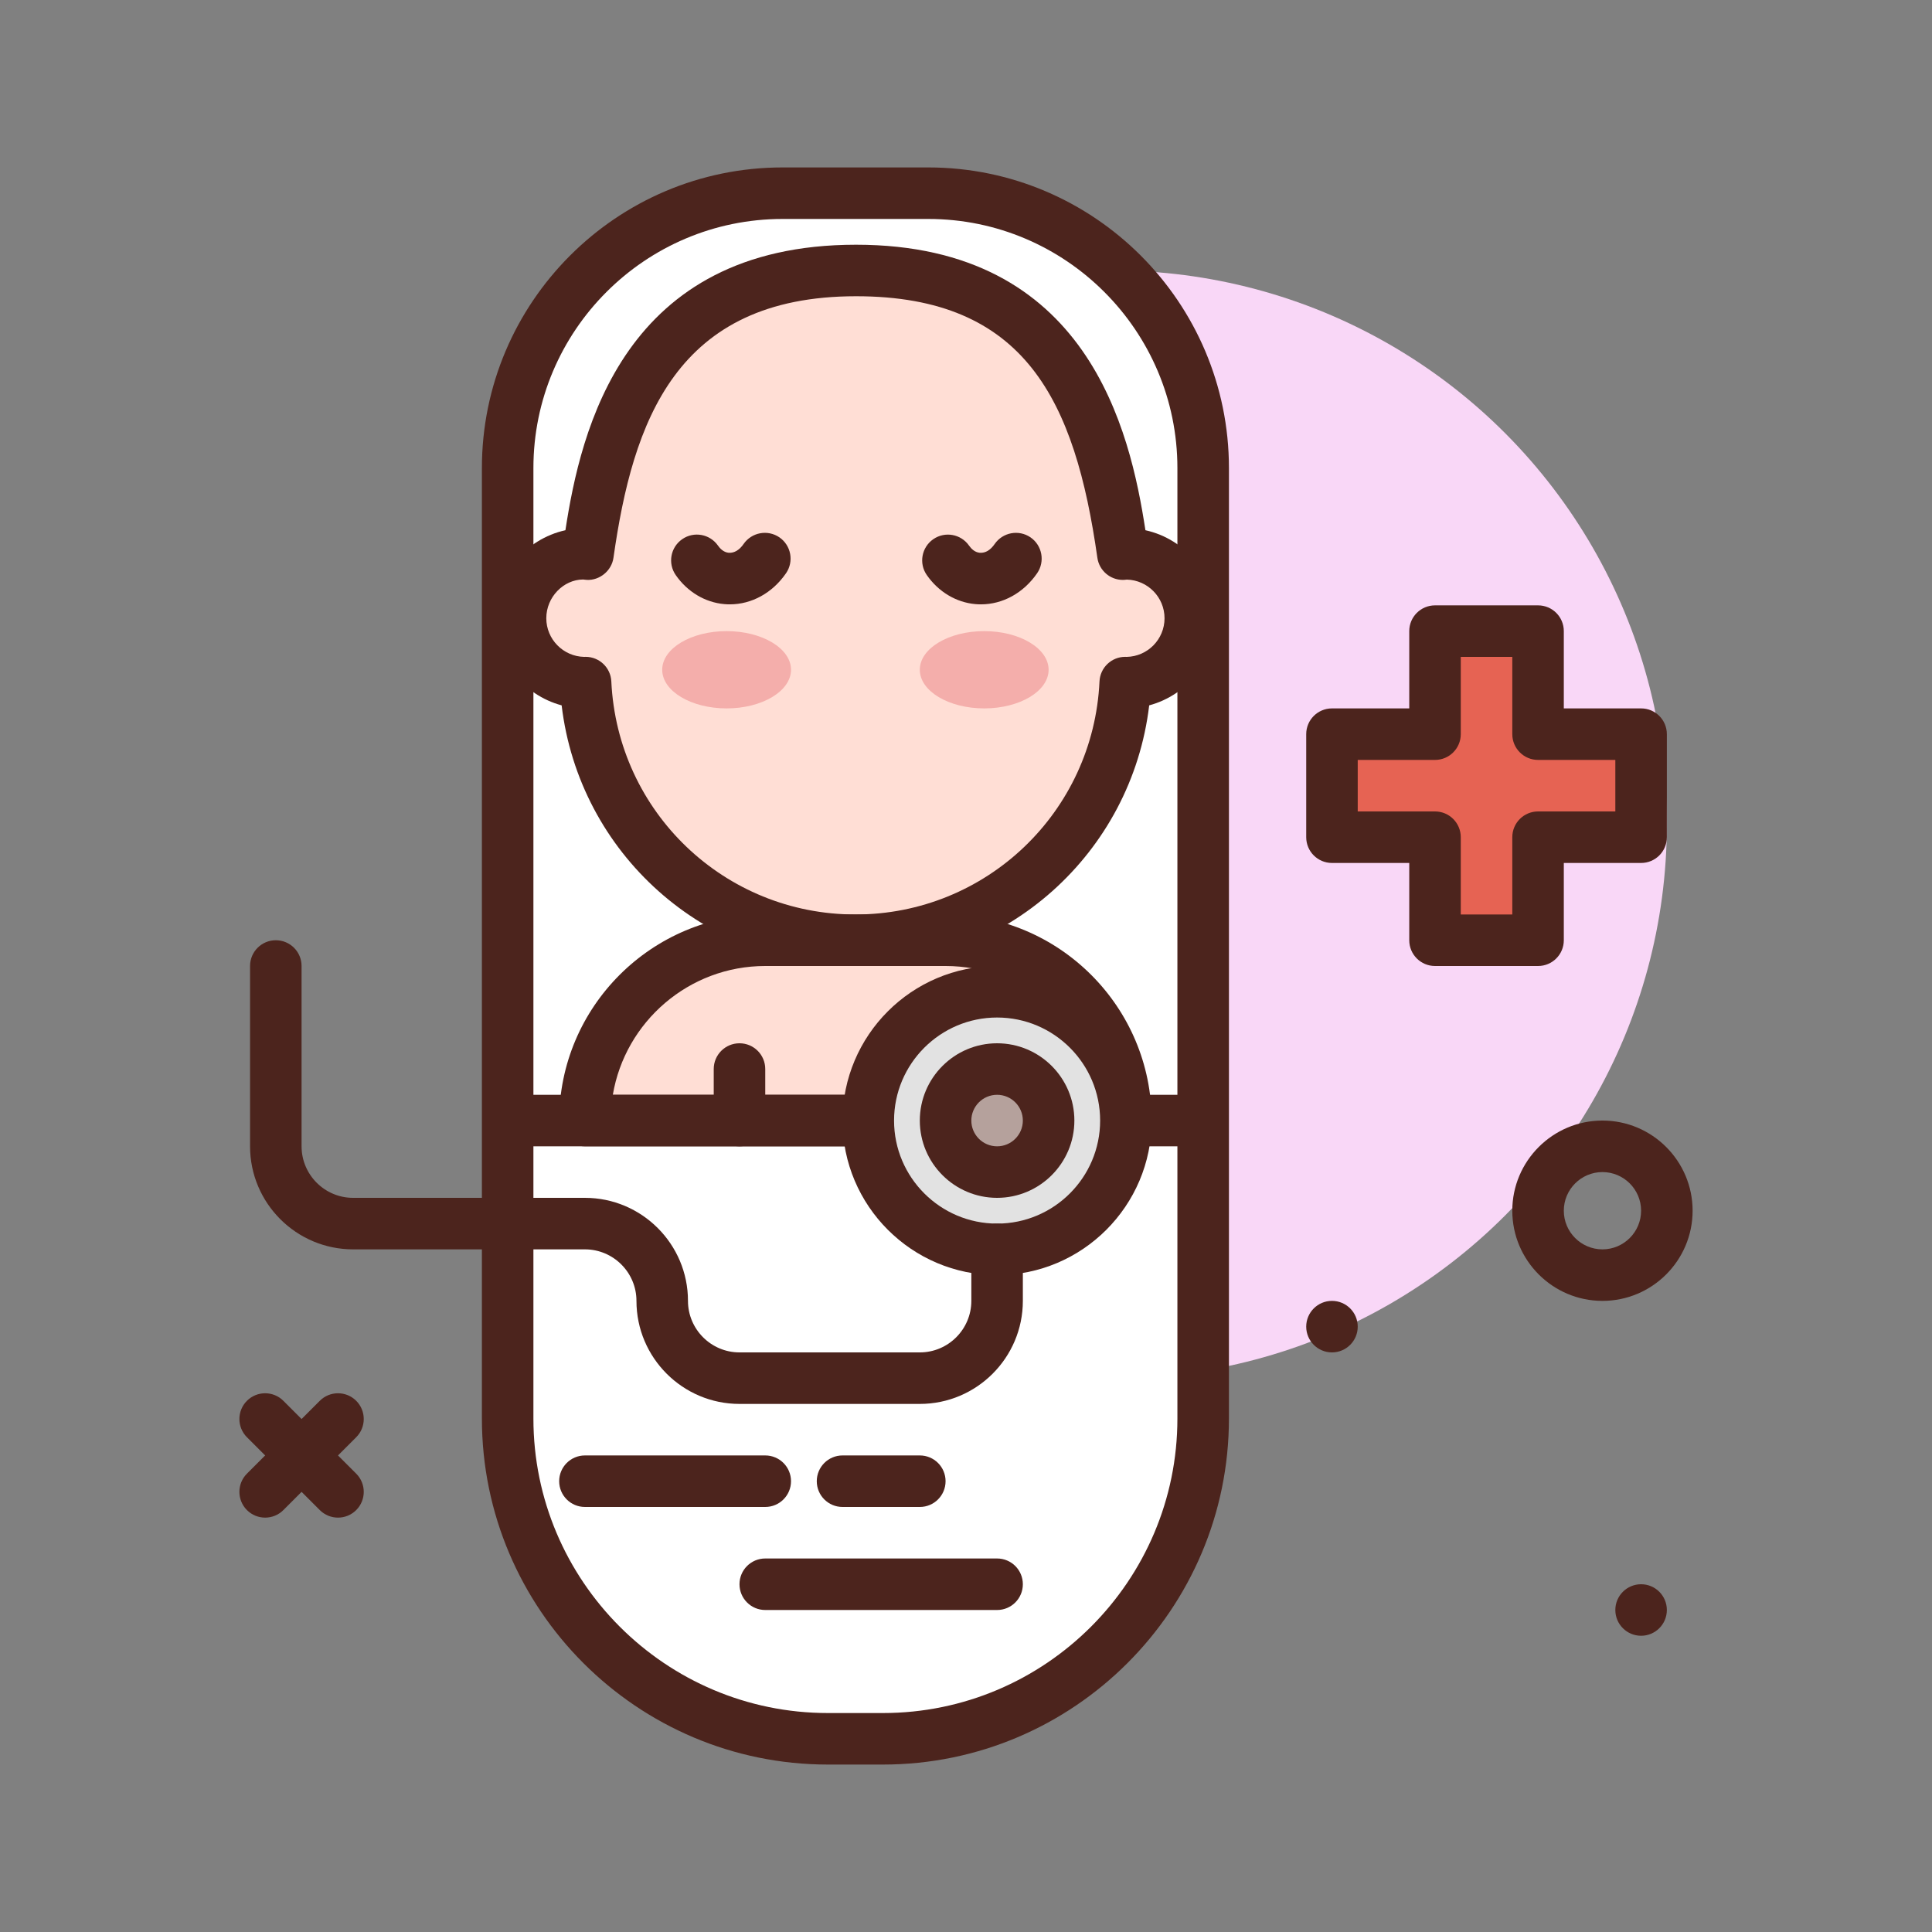 <svg id="treatment" enable-background="new 0 0 300 300" height="512" viewBox="0 0 300 300" width="512" xmlns="http://www.w3.org/2000/svg"><rect x="0" y="0" width="300" height="300" fill="#808080" stroke="none"/><g><circle cx="172.828" cy="128" fill="#f9d7f7" r="86"/><g><path d="m137.094 270h-8.532c-27.467 0-49.734-22.267-49.734-49.734v-147.581c0-23.574 19.111-42.685 42.685-42.685h22.63c23.574 0 42.685 19.111 42.685 42.685v147.581c0 27.467-22.266 49.734-49.734 49.734z" fill="#fff"/><path d="m137.094 274h-8.531c-29.629 0-53.734-24.105-53.734-53.734v-147.582c-.001-25.743 20.941-46.684 46.683-46.684h22.633c25.742 0 46.684 20.941 46.684 46.684v147.582c-.001 29.629-24.106 53.734-53.735 53.734zm-15.582-240c-21.332 0-38.684 17.352-38.684 38.684v147.582c0 25.219 20.516 45.734 45.734 45.734h8.531c25.219 0 45.734-20.516 45.734-45.734v-147.582c0-21.332-17.352-38.684-38.684-38.684z" fill="#4c241d"/></g><g><path d="m174.828 86c-.161 0-.311.04-.47.047-2.898-20.368-9.432-44.047-41.432-44.047s-38.73 23.679-41.628 44.047c-.159-.007-.309-.047-.47-.047-5.523 0-10 4.477-10 10 0 5.522 4.477 10 10 10 .034 0 .066-.01.1-.01 1.046 22.265 19.375 40.01 41.9 40.01s40.854-17.745 41.9-40.01c.034 0 .066.01.1.01 5.523 0 10-4.478 10-10 0-5.523-4.477-10-10-10z" fill="#ffded5"/><path d="m132.828 150c-23.457 0-42.883-17.523-45.617-40.473-5.973-1.602-10.383-7.059-10.383-13.527 0-6.68 4.703-12.281 10.969-13.668 2.367-15.437 8.941-44.332 45.129-44.332 36.004 0 42.57 28.895 44.934 44.332 6.266 1.387 10.969 6.988 10.969 13.668 0 6.469-4.41 11.926-10.383 13.527-2.735 22.95-22.161 40.473-45.618 40.473zm-41.898-48.008c2.137 0 3.895 1.68 3.996 3.812.949 20.298 17.597 36.196 37.902 36.196s36.953-15.898 37.902-36.195c.102-2.133 1.859-3.812 3.996-3.812.066 0 .145.004.223.008 3.254-.066 5.879-2.73 5.879-6 0-3.258-2.609-5.918-5.852-6-.289.035-.473.047-.621.047-1.977 0-3.676-1.457-3.957-3.438-3.468-24.376-11.168-40.61-37.472-40.61-28.027 0-34.668 19.52-37.668 40.609-.289 2.051-2.184 3.551-4.16 3.434-.121-.008-.441-.039-.562-.059-3.016.016-5.708 2.707-5.708 6.016 0 3.27 2.629 5.934 5.883 6 .074-.004.152-.008.219-.008z" fill="#4c241d"/></g><g fill="#4c241d"><path d="m154.828 250h-36c-2.211 0-4-1.789-4-4s1.789-4 4-4h36c2.211 0 4 1.789 4 4s-1.789 4-4 4z"/><circle cx="254.828" cy="250" r="4"/><circle cx="206.828" cy="206" r="4"/><path d="m118.828 234h-28c-2.211 0-4-1.789-4-4s1.789-4 4-4h28c2.211 0 4 1.789 4 4s-1.789 4-4 4z"/><path d="m142.828 234h-12c-2.211 0-4-1.789-4-4s1.789-4 4-4h12c2.211 0 4 1.789 4 4s-1.789 4-4 4z"/><path d="m248.828 202c-7.719 0-14-6.281-14-14s6.281-14 14-14 14 6.281 14 14-6.281 14-14 14zm0-20c-3.309 0-6 2.691-6 6s2.691 6 6 6 6-2.691 6-6-2.691-6-6-6z"/><path d="m52.484 235.656c-1.023 0-2.047-.391-2.828-1.172l-11.312-11.312c-1.562-1.562-1.562-4.094 0-5.656s4.094-1.562 5.656 0l11.312 11.312c1.562 1.562 1.562 4.094 0 5.656-.781.782-1.804 1.172-2.828 1.172z"/><path d="m41.172 235.656c-1.023 0-2.047-.391-2.828-1.172-1.562-1.562-1.562-4.094 0-5.656l11.312-11.312c1.562-1.562 4.094-1.562 5.656 0s1.562 4.094 0 5.656l-11.312 11.312c-.781.782-1.805 1.172-2.828 1.172z"/></g><ellipse cx="152.828" cy="104" fill="#f4aeab" rx="10" ry="6"/><ellipse cx="112.828" cy="104" fill="#f4aeab" rx="10" ry="6"/><path d="m113.32 93.844c-.285 0-.578-.012-.867-.039-2.98-.266-5.723-1.91-7.527-4.512-1.262-1.816-.809-4.309 1.004-5.566 1.816-1.266 4.309-.809 5.566 1.004.266.383.832 1.031 1.664 1.105.871.059 1.672-.445 2.305-1.367 1.258-1.812 3.738-2.277 5.566-1.027 1.816 1.254 2.277 3.746 1.027 5.566-2.117 3.07-5.331 4.836-8.738 4.836z" fill="#4c241d"/><path d="m152.309 93.844c-.285 0-.578-.012-.867-.039-2.977-.266-5.719-1.91-7.527-4.508-1.266-1.812-.816-4.305.996-5.566 1.809-1.262 4.305-.816 5.566.996.328.469.883 1.039 1.672 1.109.898.059 1.668-.445 2.305-1.367 1.258-1.812 3.738-2.277 5.566-1.027 1.816 1.254 2.277 3.746 1.027 5.566-2.117 3.07-5.332 4.836-8.738 4.836z" fill="#4c241d"/><g><path d="m146.828 146h-28c-15.464 0-28 12.536-28 28h84c0-15.464-12.536-28-28-28z" fill="#ffded5"/><path d="m174.828 178h-84c-2.211 0-4-1.789-4-4 0-17.645 14.355-32 32-32h28c17.645 0 32 14.355 32 32 0 2.211-1.789 4-4 4zm-79.668-8h75.336c-1.91-11.336-11.797-20-23.668-20h-28c-11.871 0-21.758 8.664-23.668 20z" fill="#4c241d"/></g><path d="m114.828 178c-2.211 0-4-1.789-4-4v-8c0-2.211 1.789-4 4-4s4 1.789 4 4v8c0 2.211-1.789 4-4 4z" fill="#4c241d"/><path d="m78.828 170h108v8h-108z" fill="#4c241d"/><g><path d="m254.828 114h-16v-16h-16v16h-16v16h16v16h16v-16h16z" fill="#e66353"/><path d="m238.828 150h-16c-2.211 0-4-1.789-4-4v-12h-12c-2.211 0-4-1.789-4-4v-16c0-2.211 1.789-4 4-4h12v-12c0-2.211 1.789-4 4-4h16c2.211 0 4 1.789 4 4v12h12c2.211 0 4 1.789 4 4v16c0 2.211-1.789 4-4 4h-12v12c0 2.211-1.789 4-4 4zm-12-8h8v-12c0-2.211 1.789-4 4-4h12v-8h-12c-2.211 0-4-1.789-4-4v-12h-8v12c0 2.211-1.789 4-4 4h-12v8h12c2.211 0 4 1.789 4 4z" fill="#4c241d"/></g><g><circle cx="154.828" cy="174" fill="#e2e2e2" r="20"/><path d="m154.828 198c-13.234 0-24-10.766-24-24s10.766-24 24-24 24 10.766 24 24-10.766 24-24 24zm0-40c-8.824 0-16 7.176-16 16s7.176 16 16 16 16-7.176 16-16-7.176-16-16-16z" fill="#4c241d"/></g><g><circle cx="154.828" cy="174" fill="#b5a19c" r="8"/><path d="m154.828 186c-6.617 0-12-5.383-12-12s5.383-12 12-12 12 5.383 12 12-5.383 12-12 12zm0-16c-2.207 0-4 1.793-4 4s1.793 4 4 4 4-1.793 4-4-1.793-4-4-4z" fill="#4c241d"/></g><path d="m142.828 218h-28c-8.824 0-16-7.176-16-16 0-4.41-3.59-8-8-8h-36c-8.824 0-16-7.176-16-16v-28c0-2.211 1.789-4 4-4s4 1.789 4 4v28c0 4.41 3.59 8 8 8h36c8.824 0 16 7.176 16 16 0 4.41 3.59 8 8 8h28c4.41 0 8-3.59 8-8v-8c0-2.211 1.789-4 4-4s4 1.789 4 4v8c0 8.824-7.176 16-16 16z" fill="#4c241d"/></g></svg>